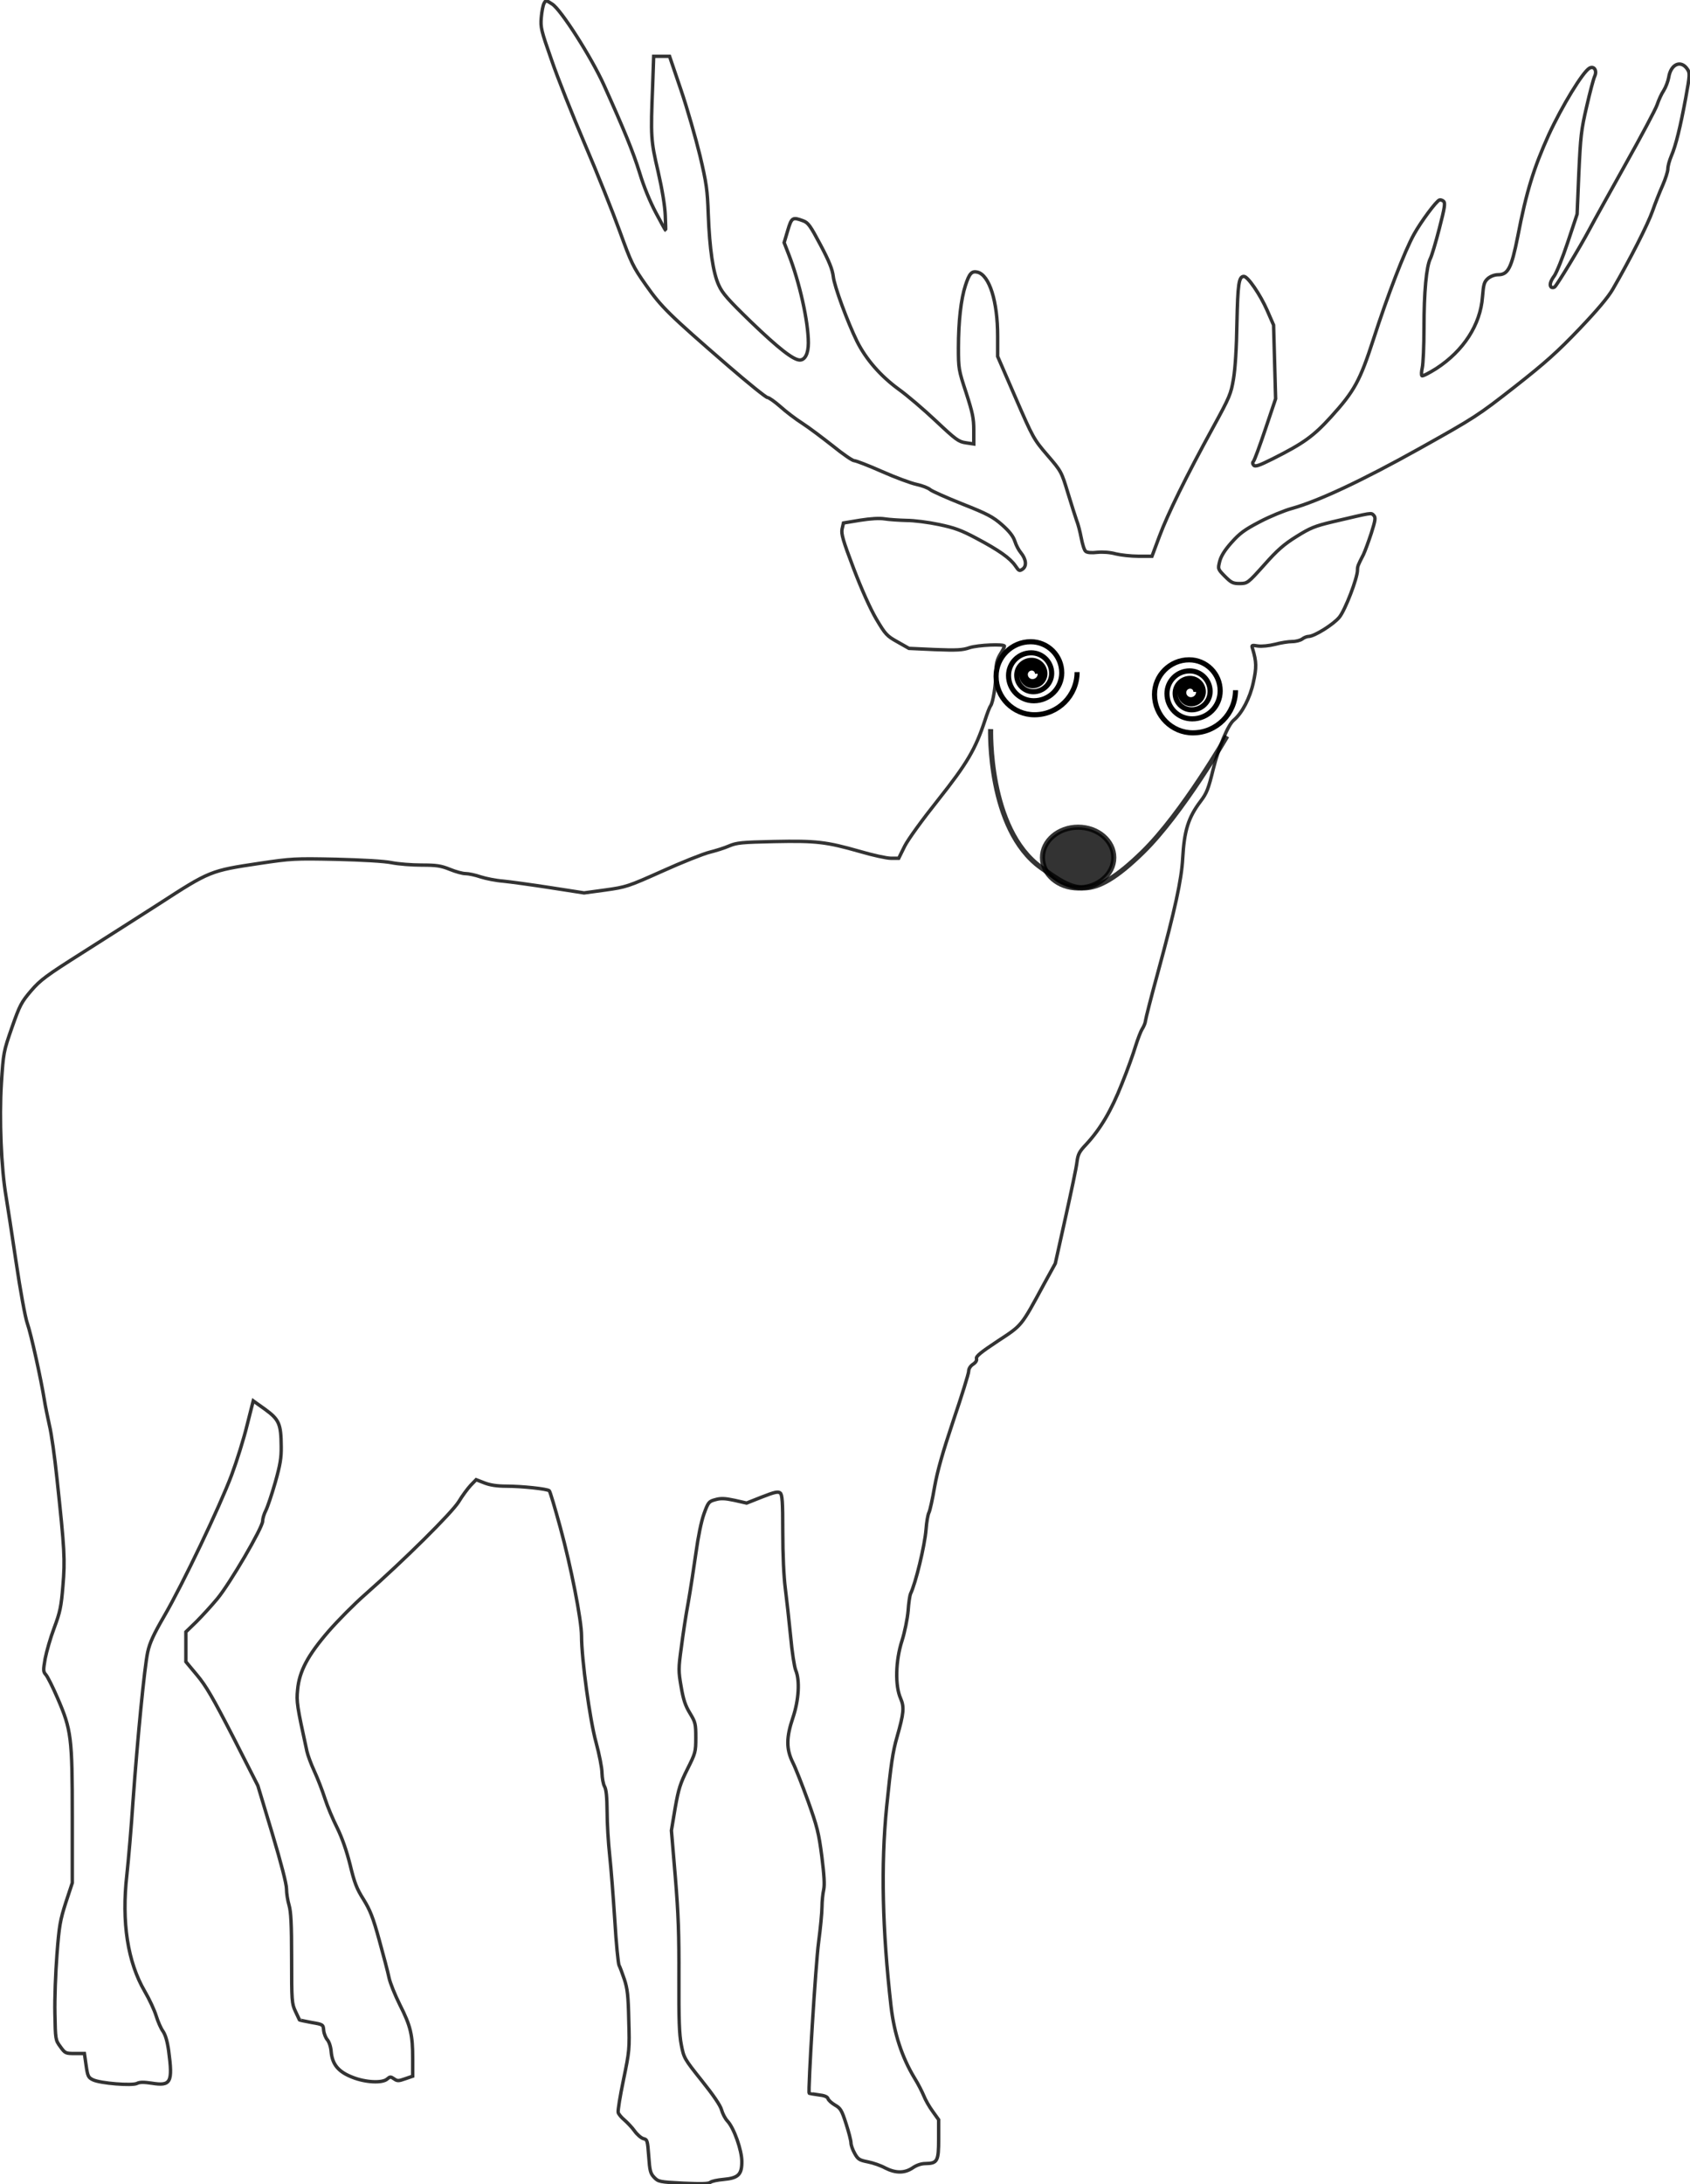 <?xml version="1.0" encoding="utf-8"?>
<!-- Generator: Adobe Illustrator 23.0.0, SVG Export Plug-In . SVG Version: 6.00 Build 0)  -->
<svg version="1.1" id="Слой_1" xmlns="http://www.w3.org/2000/svg" xmlns:xlink="http://www.w3.org/1999/xlink" x="0px" y="0px"
	 viewBox="0 0 991 1280" style="enable-background:new 0 0 991 1280;" xml:space="preserve">
<style type="text/css">
	.st0{fill-opacity:0;stroke:#000000;stroke-width:20;stroke-opacity:0.8;}
	.st1{fill-opacity:0.8;stroke:#000000;stroke-width:3;stroke-miterlimit:10;stroke-opacity:0.8;}
	.st2{fill:none;stroke:#000000;stroke-width:3;stroke-miterlimit:10;stroke-opacity:0.8;}
	.st3{fill:none;}
	.st4{fill:none;stroke:#000000;stroke-width:3;}


</style>
<g transform="translate(0,1280) scale(0.1,-0.1)">
	<path class="st0" d="M3190,12780c-6-11-13-48-16-83c-5-57-1-75,60-248c35-103,124-326,196-495c73-170,164-399,204-509
		c68-187,77-207,154-316c90-128,132-170,482-473c118-102,222-186,231-186c8,0,42-24,75-53c32-29,91-74,129-98c39-25,118-85,178-132
		c59-48,116-87,126-87s83-28,162-63s171-69,204-76s69-21,80-31c11-9,96-47,189-84c147-58,178-75,231-121c44-39,66-67,76-97
		c7-23,23-53,35-67c31-38,36-78,11-96c-19-13-22-12-43,19c-31,45-96,91-228,161c-90,48-129,62-220,81c-61,13-147,24-191,24
		c-44,1-101,5-127,9c-31,5-81,2-145-8l-97-16l-8-35c-6-29,5-67,68-233c47-123,97-234,132-294c54-91,62-100,125-135l67-38l153-7
		c128-5,162-3,202,11c49,16,205,23,205,9c0-5-11-26-25-48c-19-32-24-54-25-106c0-70-17-177-31-195c-5-6-20-44-33-85
		c-56-170-105-253-274-466c-94-118-176-231-197-272l-35-71h-46c-25,0-107,18-182,40c-197,56-254,63-502,58c-191-4-220-7-265-26
		c-27-12-79-28-115-37s-160-58-275-110c-203-91-214-94-335-111l-125-17l-200,31c-110,17-234,34-275,38c-41,3-101,15-132,25
		c-32,11-71,19-88,19s-58,11-92,25c-52,21-78,25-165,25c-57,0-136,6-176,14c-44,9-170,16-326,20c-243,5-262,4-450-24
		c-287-43-290-44-591-239c-107-69-306-195-441-281c-218-138-252-163-307-227c-57-67-66-84-112-215c-49-141-50-145-62-329
		c-13-204-1-495,28-664c8-49,35-223,59-385s53-322,65-355c22-62,81-330,100-449c6-38,20-105,30-150c11-44,31-184,44-311
		c45-419,48-475,35-629c-10-123-17-155-51-246c-22-58-45-139-53-180c-12-69-12-77,4-95c10-11,41-73,69-138c80-185,86-229,86-692
		v-390l-38-115c-33-103-39-135-52-305c-8-104-14-260-12-345c3-153,3-156,32-195c28-39,31-40,85-40h56l10-70c9-63,13-71,40-84
		c43-21,232-36,259-21c16,8,39,8,86,1c112-18,124,4,99,190c-8,57-19,93-33,114c-12,16-30,57-40,90s-40,98-67,144
		c-100,171-137,405-105,684c9,83,26,278,36,432c27,373,67,783,86,872c12,55,34,103,96,210c109,187,327,644,396,828
		c31,83,72,214,91,293l36,142l70-50c82-60,93-85,94-218c1-67-6-107-35-210c-20-70-45-144-55-164c-11-21-19-49-19-63
		c0-38-192-366-266-455c-34-41-90-102-123-135l-61-59v-88v-87l65-78c53-63,94-134,212-363l145-285l84-279c53-177,84-297,84-326
		c0-26,7-69,15-96c11-38,15-108,15-311c0-250,1-265,22-310c13-27,23-49,24-51c0-1,32-8,70-15c69-12,69-12,72-47c2-19,12-44,22-55
		c10-12,20-41,22-71c7-73,42-116,124-148c77-31,177-36,205-10c16,14,20,14,39,1c19-14,27-14,66,0l44,15v103c0,139-12,191-75,315
		c-29,58-58,130-64,160s-32,129-57,219c-37,135-54,177-93,240c-40,63-53,98-78,202c-21,83-46,155-75,215c-25,49-58,127-73,174
		s-43,119-62,160s-38,93-43,115c-59,270-62,291-55,362c10,108,59,201,182,343c55,63,151,160,214,215c228,201,508,478,549,544
		c21,35,53,78,70,96l32,33l49-19c33-13,75-19,127-19c92,0,242-16,253-27c5-5,33-100,64-213c64-234,125-546,125-638
		c0-134,49-493,85-623c19-70,35-151,35-180c1-30,7-65,15-79c10-18,14-60,15-148c0-68,7-182,15-255s21-243,30-380
		c8-136,20-255,25-265c5-9,19-46,31-82c18-54,23-95,26-240c5-171,4-179-31-349c-20-96-34-182-31-192s20-30,37-44c17-15,44-43,59-64
		s38-41,52-45c23-5,24-11,31-103c6-86,10-101,32-124c24-25,31-27,170-34c106-5,149-4,159,5c8,7,43,14,77,17c87,8,108,28,108,104
		c0,67-46,198-85,239c-13,14-28,43-34,65c-7,26-48,86-116,171c-103,129-105,133-120,210c-12,62-15,146-14,394c1,252-3,370-21,589
		l-23,273l22,132c20,113,30,144,72,228c47,94,49,100,49,184c0,81-2,90-34,143c-27,44-39,79-52,156c-16,92-16,106,1,229
		c9,72,27,192,41,266c13,74,33,205,45,290c13,95,31,183,47,228c25,69,29,73,67,83c31,9,56,8,112-4l71-16l91,36c74,29,94,33,106,23
		s15-49,15-229c0-133,6-261,15-331c8-63,22-189,31-280c8-90,22-180,30-199c25-59,18-175-16-276c-40-118-40-185-2-263
		c16-31,56-133,90-227c54-151,63-187,81-325c14-112,17-166,11-195c-5-22-10-67-10-99c0-33-9-127-20-210c-17-125-63-874-55-884
		c1-1,25-5,53-9c36-4,53-11,57-22c3-10,21-26,41-38c32-18,40-30,65-109c16-49,29-100,29-113s10-41,22-62c19-34,27-39,77-49
		c31-6,77-22,102-36c61-31,114-31,161,1c23,16,51,25,75,25c70,1,77,14,77,144v113l-35,49c-20,27-43,68-52,91c-9,22-33,70-55,105
		c-73,121-118,258-137,418c-51,447-60,827-26,1170c26,255,36,323,61,410c40,140,43,175,21,226c-33,74-30,220,8,338
		c16,50,32,129,36,175c3,46,10,91,14,100c30,61,83,280,91,376c3,44,11,89,17,100s21,79,33,150c17,95,47,201,111,392
		c49,144,89,273,89,286c0,15,10,31,25,41c17,11,24,23,21,34c-4,13,26,37,124,102c145,95,136,84,272,335l66,120l60,270
		c33,149,64,294,67,324c6,47,14,62,55,105c83,90,146,196,208,353c33,81,69,182,81,223c13,41,30,86,39,100s18,35,19,48
		c1,12,33,138,72,280c102,374,139,546,146,670c9,164,33,241,105,336c36,47,46,73,74,188c33,131,87,260,121,288c48,40,95,130,114,219
		c20,90,19,122-4,199c-7,21-6,22,31,16c24-3,64,1,101,10c33,9,79,16,100,16c22,0,48,7,59,15c10,8,27,15,37,15c34,0,147,71,181,113
		s106,229,106,276c0,22,3,29,35,91c9,19,30,76,46,125c25,79,26,92,14,105c-16,16-5,17-240-38c-105-25-132-36-212-86
		c-74-46-113-80-190-167c-97-108-98-108-143-109c-41,0-50,5-88,43c-41,42-41,42-30,87c8,31,29,65,69,110c48,54,76,75,166,122
		c59,31,144,66,188,78c155,43,410,162,752,353c322,180,339,191,555,360c181,142,252,206,379,339c104,109,169,186,196,233
		c101,174,206,381,233,458c16,46,43,114,60,152c16,37,30,80,30,95c0,16,9,49,20,75c27,62,53,170,85,342c24,133,25,144,10,167
		c-38,57-98,31-110-48c-4-22-17-57-29-76c-13-19-30-57-39-84s-93-184-186-350c-92-165-188-337-211-381c-57-107-191-328-204-337
		c-5-4-14-4-18-2c-14,9-8,35,16,67c13,18,49,106,79,197l55,165l10,240c10,217,14,254,46,391c19,83,40,163,47,177c15,33-3,62-30,48
		c-39-21-162-223-240-392c-87-193-131-333-181-594c-37-186-57-225-115-225c-21,0-44-9-60-22c-22-20-26-33-32-108
		c-12-163-111-316-271-420c-43-27-80-46-84-42s-3,25,2,47s10,127,10,234c0,209,14,359,37,405c8,15,32,95,53,177
		c32,124,36,150,24,160c-7,6-18,9-23,7c-19-6-109-128-149-200c-55-98-157-364-238-615c-79-244-111-304-250-457
		c-103-113-160-154-341-245c-80-40-103-48-112-37c-7,8-7,16-1,22s37,91,70,189l60,178l-6,216l-6,216l-38,87c-40,91-113,198-136,198
		c-30,0-36-44-41-274c-2-145-10-266-20-326c-15-89-22-106-120-285c-159-290-266-508-314-637l-44-118h-80c-44,0-104,7-133,14
		c-32,9-74,12-107,9c-35-4-60-2-69,6c-8,6-19,42-26,79s-19,83-27,102c-7,20-30,92-51,161c-38,125-39,127-120,221
		c-80,93-85,102-187,337l-105,242v119c0,204-48,357-118,375c-34,8-48-7-71-78c-26-80-41-210-41-366c0-120,1-129,45-262
		c38-118,45-150,45-220v-81l-47,7c-42,6-58,18-174,127c-70,66-169,151-221,188c-105,77-190,174-243,280c-54,110-133,322-139,380
		c-5,41-24,89-75,185c-60,113-72,130-102,141c-62,23-67,20-90-57l-21-71l26-67c64-164,116-395,116-521c0-61-19-100-50-100
		c-38,0-127,70-287,224c-132,128-167,167-188,214c-34,73-54,212-62,417c-5,142-10,180-49,345c-25,102-74,274-111,383l-67,197h-46
		h-47l-6-172c-12-300-11-320,32-504c24-105,40-202,42-257c2-48,3-87,2-87s-27,46-57,103c-34,64-71,153-95,233
		c-39,126-94,259-209,514c-74,164-253,444-304,476C3201,12800,3201,12800,3190,12780z"/>
</g>
<ellipse class="st1" cx="632.2" cy="502.6" rx="20.9" ry="17.8"/>
<path class="st2" d="M580.9,427.3c0,0-1.9,58.6,29.5,81.1c19.1,13.7,28.8,21.2,59.7-9c23.5-23,49.3-68,49.3-68"/>
<circle class="st3" cx="607.2" cy="393.9" r="14"/>
<circle class="st3" cx="700" cy="404.6" r="14"/>
<path class="st4" d="M631.6,393.9c0,13.8-11.2,25-25,25c-12.4,0-22.5-10.1-22.5-22.5c0-11.2,9.1-20.3,20.3-20.3
	c10.1,0,18.2,8.2,18.2,18.2c0,9.1-7.3,16.4-16.4,16.4c-8.2,0-14.8-6.6-14.8-14.8c0-7.3,5.9-13.3,13.3-13.3c6.6,0,12,5.4,12,12
	c0,5.9-4.8,10.8-10.8,10.8c-5.3,0-9.7-4.3-9.7-9.7c0-4.8,3.9-8.7,8.7-8.7c4.3,0,7.8,3.5,7.8,7.8c0,3.9-3.2,7.1-7.1,7.1
	c-3.5,0-6.4-2.8-6.4-6.4c0-3.2,2.6-5.7,5.7-5.7c2.8,0,5.1,2.3,5.1,5.1c0,2.6-2.1,4.6-4.6,4.6c-2.3,0-4.2-1.9-4.2-4.2
	c0-2.1,1.7-3.8,3.8-3.8c1.9,0,3.4,1.5,3.4,3.4"/>
<path class="st4" d="M724.5,404.5c0,13.8-11.2,25-25,25c-12.4,0-22.5-10.1-22.5-22.5c0-11.2,9.1-20.3,20.3-20.3
	c10.1,0,18.2,8.2,18.2,18.2c0,9.1-7.3,16.4-16.4,16.4c-8.2,0-14.8-6.6-14.8-14.8c0-7.3,5.9-13.3,13.3-13.3c6.6,0,12,5.4,12,12
	c0,5.9-4.8,10.8-10.8,10.8c-5.3,0-9.7-4.3-9.7-9.7c0-4.8,3.9-8.7,8.7-8.7c4.3,0,7.8,3.5,7.8,7.8c0,3.9-3.2,7.1-7.1,7.1
	c-3.5,0-6.4-2.8-6.4-6.4c0-3.2,2.6-5.7,5.7-5.7c2.8,0,5.1,2.3,5.1,5.1c0,2.6-2.1,4.6-4.6,4.6c-2.3,0-4.2-1.9-4.2-4.2
	c0-2.1,1.7-3.8,3.8-3.8c1.9,0,3.4,1.5,3.4,3.4"/>
</svg>
